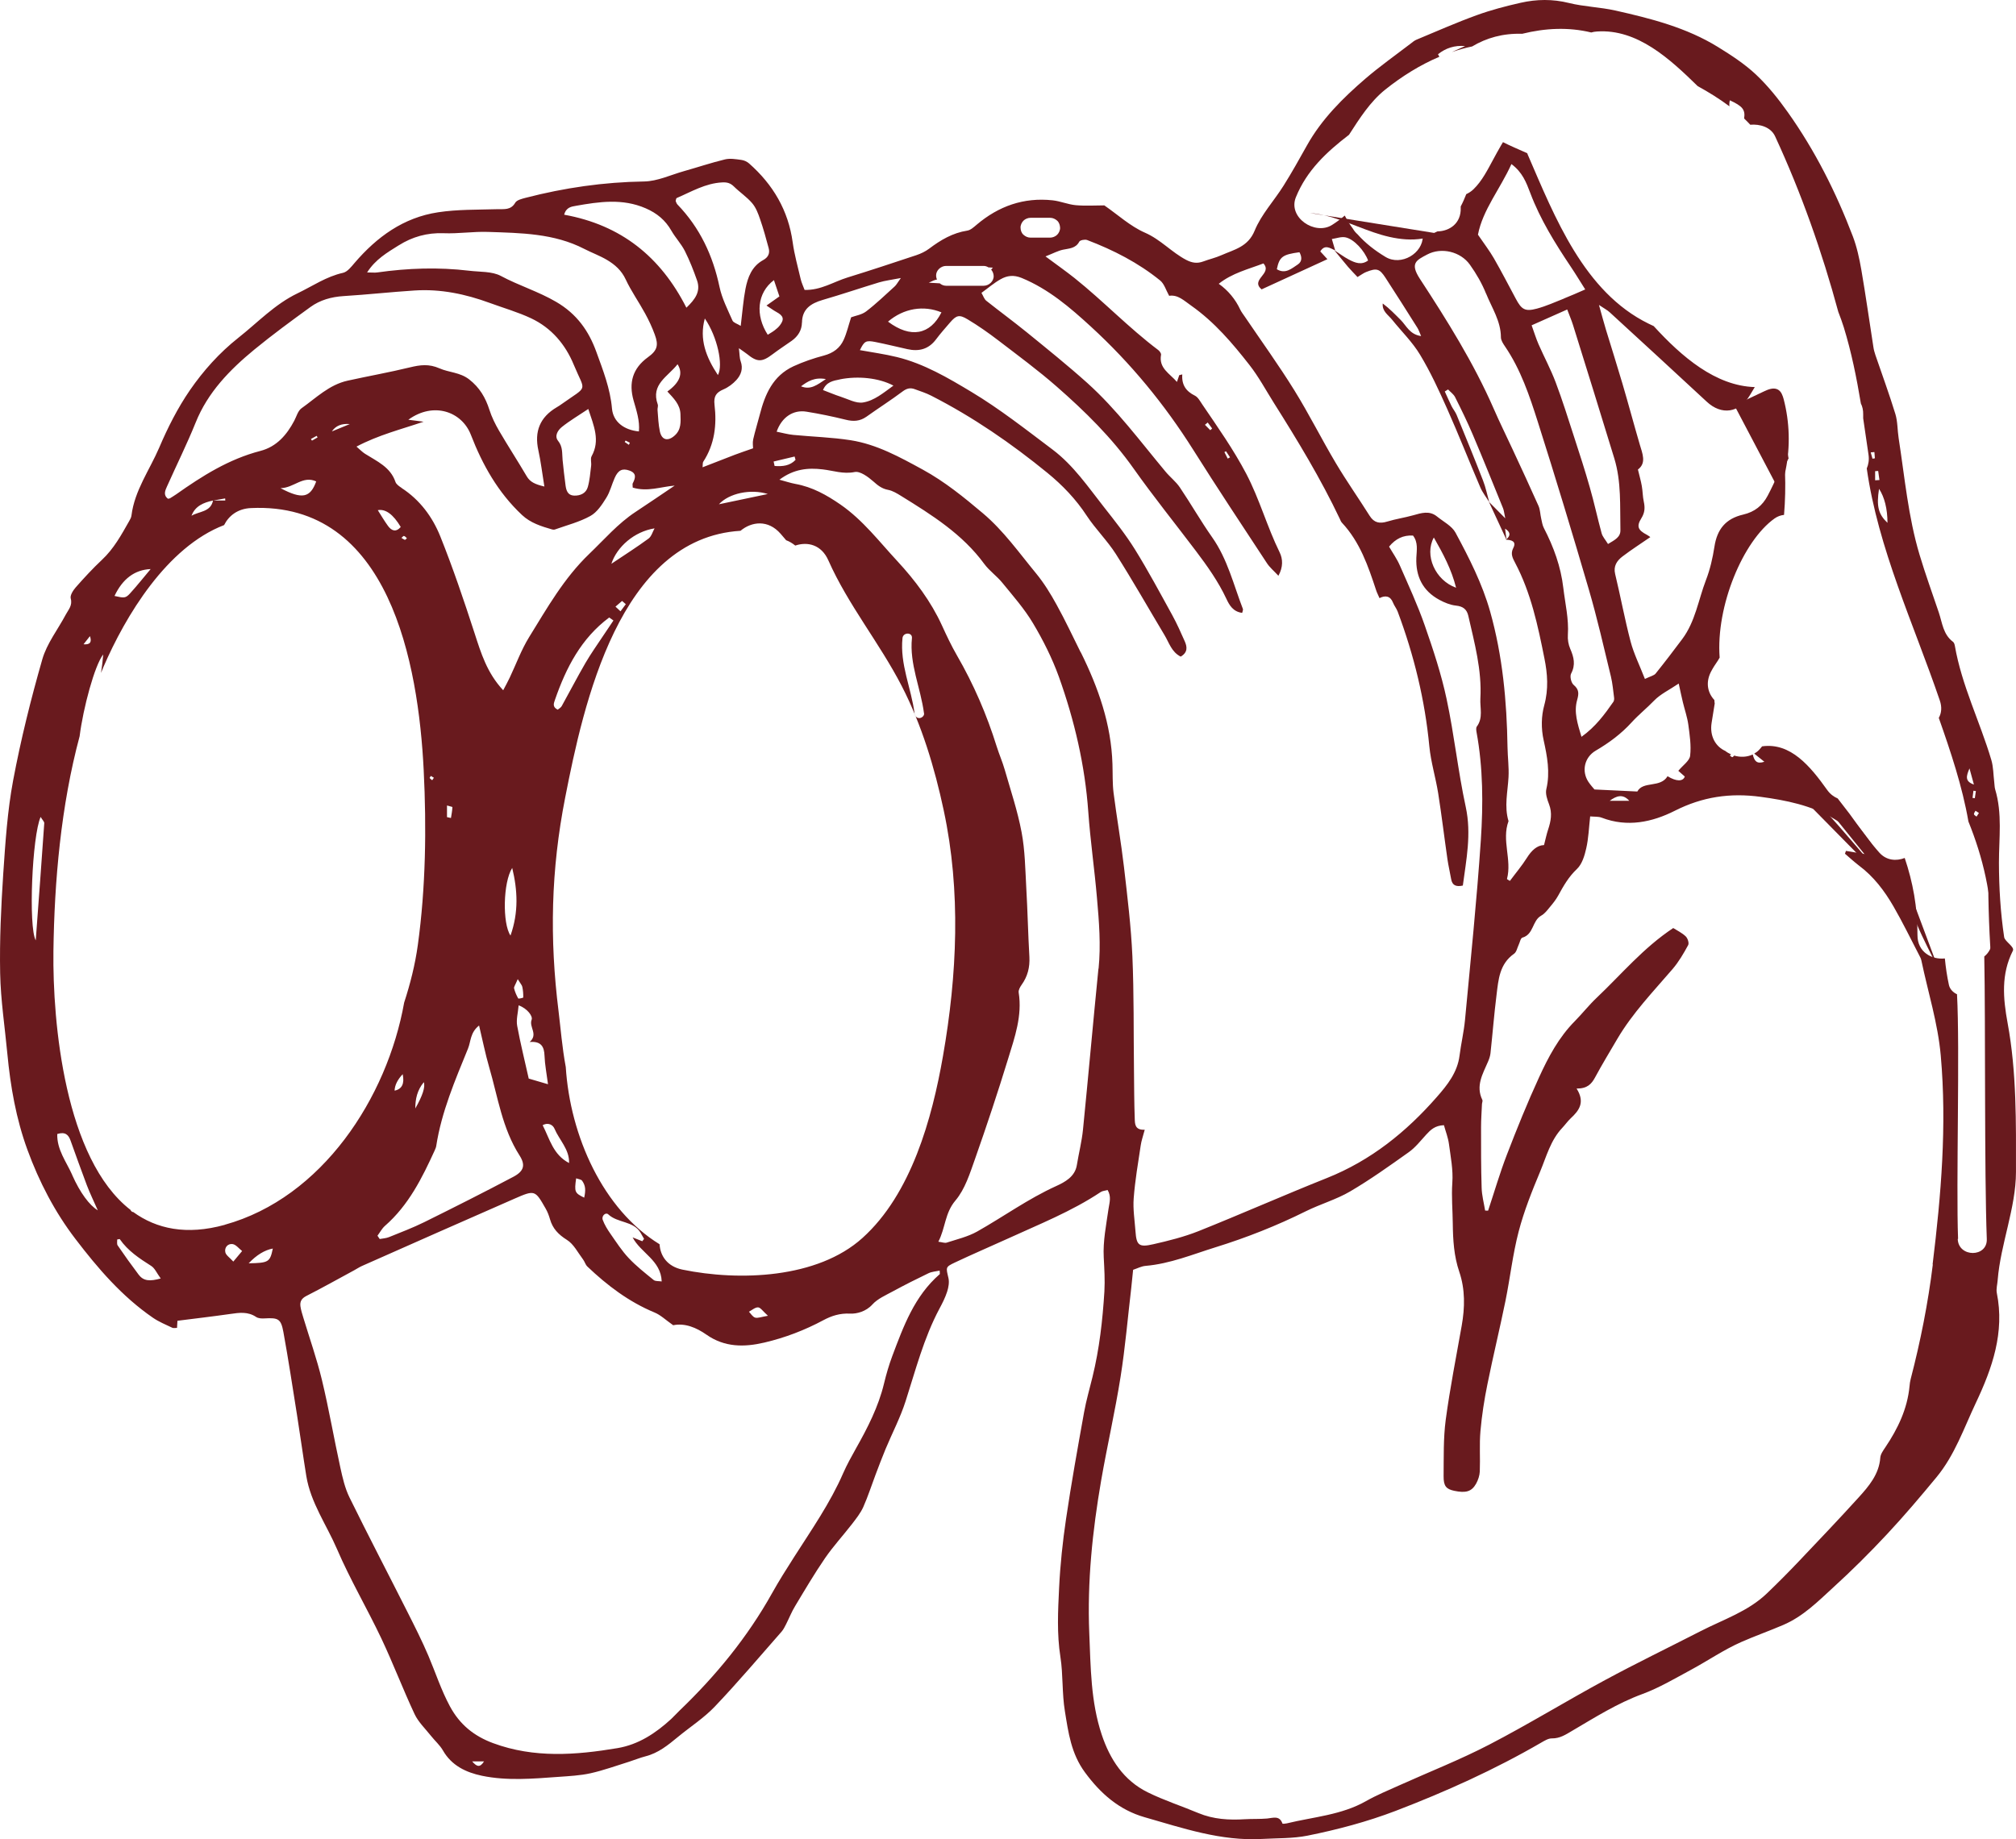 <svg width="80" height="73" viewBox="0 0 80 73" fill="none" xmlns="http://www.w3.org/2000/svg">
<path d="M79.273 50.802C79.388 49.373 79.996 47.947 79.999 46.519C80.001 44.554 80.027 42.554 79.668 40.612C79.485 39.617 79.404 38.668 79.876 37.735C79.954 37.581 79.556 37.37 79.53 37.195C79.383 36.212 79.325 35.23 79.323 34.237C79.323 33.267 79.462 32.287 79.173 31.33C79.147 31.241 79.15 31.142 79.137 31.049C79.1 30.752 79.105 30.441 79.019 30.157C78.568 28.64 77.845 27.204 77.573 25.629C77.562 25.575 77.541 25.504 77.502 25.476C77.106 25.181 77.075 24.72 76.936 24.308C76.679 23.547 76.404 22.791 76.174 22.022C75.72 20.51 75.584 18.941 75.343 17.392C75.293 17.072 75.306 16.736 75.212 16.428C74.971 15.643 74.688 14.874 74.423 14.098C74.387 13.991 74.355 13.879 74.34 13.767C74.18 12.747 74.038 11.728 73.863 10.712C73.784 10.261 73.687 9.807 73.525 9.38C72.862 7.641 72.029 5.981 70.944 4.453C70.567 3.921 70.153 3.403 69.679 2.957C69.231 2.537 68.701 2.191 68.172 1.865C66.928 1.096 65.518 0.736 64.103 0.418C63.495 0.282 62.859 0.267 62.259 0.118C61.609 -0.043 60.975 -0.033 60.344 0.11C59.754 0.243 59.165 0.397 58.599 0.603C57.792 0.895 57.006 1.244 56.215 1.573C56.126 1.609 56.05 1.674 55.974 1.734C55.374 2.193 54.755 2.631 54.184 3.121C53.285 3.895 52.447 4.729 51.865 5.769C51.564 6.306 51.266 6.843 50.938 7.365C50.561 7.967 50.05 8.512 49.788 9.155C49.523 9.802 48.976 9.904 48.467 10.13C48.237 10.232 47.985 10.289 47.747 10.378C47.508 10.467 47.304 10.435 47.076 10.318C46.492 10.013 46.062 9.51 45.436 9.236C44.852 8.981 44.362 8.525 43.822 8.152C43.461 8.152 43.073 8.178 42.688 8.144C42.379 8.115 42.083 7.985 41.773 7.951C40.621 7.826 39.625 8.183 38.758 8.918C38.645 9.012 38.519 9.132 38.386 9.153C37.801 9.244 37.327 9.526 36.871 9.87C36.722 9.982 36.541 10.068 36.363 10.128C35.454 10.43 34.545 10.732 33.631 11.014C33.078 11.184 32.575 11.525 31.928 11.507C31.873 11.358 31.807 11.223 31.773 11.077C31.66 10.592 31.524 10.11 31.456 9.619C31.283 8.355 30.68 7.328 29.722 6.484C29.64 6.411 29.52 6.359 29.41 6.346C29.198 6.317 28.967 6.278 28.768 6.327C28.22 6.46 27.683 6.64 27.138 6.794C26.614 6.942 26.088 7.195 25.558 7.203C23.958 7.227 22.396 7.453 20.856 7.852C20.709 7.891 20.51 7.938 20.447 8.045C20.269 8.35 20.007 8.295 19.732 8.303C18.948 8.327 18.154 8.308 17.384 8.426C16.006 8.634 14.953 9.408 14.073 10.433C13.942 10.586 13.787 10.79 13.611 10.829C12.946 10.977 12.404 11.355 11.812 11.64C10.902 12.075 10.226 12.802 9.456 13.409C8.704 14.004 8.068 14.716 7.536 15.487C7.051 16.193 6.655 16.975 6.32 17.763C5.938 18.654 5.34 19.467 5.217 20.46C5.209 20.534 5.17 20.607 5.131 20.674C4.819 21.224 4.52 21.777 4.043 22.223C3.679 22.564 3.339 22.934 3.008 23.309C2.901 23.432 2.773 23.63 2.807 23.755C2.883 24.029 2.718 24.193 2.613 24.389C2.298 24.983 1.858 25.541 1.678 26.172C1.224 27.754 0.826 29.354 0.522 30.971C0.294 32.188 0.213 33.436 0.129 34.675C0.043 35.991 -0.02 37.312 0.006 38.629C0.027 39.695 0.192 40.761 0.292 41.827C0.415 43.125 0.637 44.4 1.088 45.635C1.552 46.907 2.175 48.106 2.993 49.175C3.878 50.335 4.837 51.456 6.069 52.303C6.304 52.465 6.579 52.577 6.841 52.702C6.886 52.723 6.952 52.705 7.025 52.705C7.033 52.582 7.038 52.475 7.041 52.423C7.756 52.332 8.45 52.251 9.144 52.152C9.498 52.1 9.839 52.053 10.164 52.272C10.25 52.329 10.386 52.337 10.496 52.329C11.041 52.298 11.149 52.342 11.246 52.871C11.445 53.961 11.61 55.058 11.785 56.153C11.914 56.964 12.024 57.777 12.155 58.585C12.328 59.644 12.959 60.522 13.373 61.484C13.892 62.693 14.568 63.84 15.134 65.034C15.6 66.022 15.988 67.044 16.451 68.034C16.601 68.352 16.878 68.615 17.104 68.9C17.258 69.095 17.455 69.265 17.576 69.476C17.919 70.078 18.492 70.349 19.124 70.482C20.127 70.69 21.146 70.599 22.16 70.526C22.587 70.495 23.02 70.474 23.434 70.383C23.947 70.268 24.445 70.086 24.951 69.929C25.173 69.859 25.391 69.768 25.616 69.71C26.127 69.58 26.512 69.262 26.902 68.941C27.392 68.537 27.94 68.185 28.372 67.729C29.287 66.767 30.146 65.751 31.021 64.755C31.094 64.669 31.144 64.562 31.197 64.46C31.317 64.223 31.414 63.973 31.553 63.746C31.938 63.105 32.318 62.459 32.742 61.841C33.067 61.369 33.46 60.942 33.814 60.485C33.976 60.274 34.149 60.055 34.257 59.816C34.443 59.398 34.582 58.961 34.744 58.533C34.872 58.194 35.001 57.853 35.14 57.517C35.404 56.883 35.727 56.268 35.936 55.616C36.334 54.378 36.657 53.114 37.275 51.951C37.393 51.732 37.508 51.506 37.584 51.271C37.639 51.099 37.676 50.896 37.636 50.724C37.539 50.304 37.511 50.291 37.885 50.114C38.574 49.788 39.274 49.488 39.968 49.173C41.226 48.596 42.52 48.086 43.678 47.314C43.752 47.264 43.854 47.262 43.953 47.233C44.108 47.496 44.027 47.728 43.99 47.974C43.898 48.615 43.765 49.264 43.799 49.903C43.822 50.356 43.851 50.804 43.825 51.261C43.754 52.405 43.626 53.539 43.353 54.654C43.241 55.118 43.104 55.58 43.02 56.049C42.766 57.462 42.512 58.872 42.303 60.29C42.169 61.194 42.072 62.109 42.028 63.024C41.983 63.937 41.936 64.852 42.08 65.766C42.19 66.478 42.14 67.21 42.258 67.922C42.394 68.761 42.504 69.603 43.055 70.349C43.675 71.191 44.406 71.835 45.42 72.127C46.943 72.562 48.452 73.081 50.076 72.99C50.681 72.956 51.3 72.976 51.886 72.859C53.076 72.619 54.247 72.309 55.387 71.874C57.38 71.11 59.314 70.237 61.156 69.168C61.287 69.093 61.441 68.996 61.58 68.999C61.903 69.004 62.136 68.845 62.39 68.696C63.294 68.165 64.177 67.604 65.177 67.237C65.848 66.989 66.472 66.616 67.106 66.275C67.774 65.915 68.403 65.48 69.094 65.175C69.639 64.935 70.208 64.734 70.761 64.497C71.562 64.153 72.139 63.564 72.746 63.009C73.485 62.336 74.198 61.627 74.879 60.897C75.563 60.165 76.21 59.401 76.847 58.63C77.57 57.754 77.931 56.688 78.406 55.684C79.061 54.3 79.553 52.885 79.239 51.321C79.207 51.159 79.26 50.979 79.273 50.807V50.802ZM78.529 32.269C78.49 32.328 78.461 32.37 78.434 32.412C78.398 32.381 78.338 32.352 78.332 32.318C78.327 32.274 78.369 32.227 78.393 32.18C78.434 32.206 78.476 32.232 78.529 32.269ZM78.366 31.682C78.335 31.677 78.306 31.674 78.275 31.669C78.288 31.575 78.298 31.481 78.311 31.385C78.343 31.39 78.377 31.393 78.408 31.398C78.395 31.492 78.379 31.586 78.366 31.68V31.682ZM78.154 30.499C78.228 30.767 78.28 30.952 78.33 31.14C77.96 31.01 78.026 30.804 78.154 30.499ZM74.41 18.701L74.531 18.693C74.546 18.813 74.565 18.933 74.581 19.053C74.523 19.055 74.468 19.058 74.41 19.063V18.701ZM74.9 20.752C74.536 20.408 74.457 20.093 74.565 19.402C74.782 19.728 74.9 20.205 74.9 20.752ZM74.381 17.942C74.387 18.026 74.392 18.107 74.4 18.19L74.305 18.206C74.282 18.122 74.258 18.039 74.235 17.956L74.381 17.942ZM51.564 10.008C51.661 10.185 51.685 10.375 51.499 10.498C51.255 10.657 51.006 10.892 50.668 10.686C50.77 10.193 50.891 10.102 51.567 10.011L51.564 10.008ZM50.139 10.459C50.503 10.868 49.599 11.092 50.063 11.486C50.912 11.097 51.766 10.704 52.675 10.287C52.562 10.164 52.484 10.081 52.392 9.979C52.57 9.687 52.78 9.849 52.984 9.94C52.94 9.789 52.895 9.638 52.851 9.487C53.034 9.46 53.225 9.385 53.395 9.421C53.728 9.489 54.148 9.953 54.289 10.339C54.027 10.534 53.77 10.43 53.532 10.305C53.327 10.198 53.141 10.055 52.947 9.93C53.131 10.151 53.309 10.375 53.495 10.594C53.616 10.735 53.747 10.865 53.87 10.996C54.014 10.91 54.105 10.839 54.208 10.798C54.627 10.631 54.742 10.659 54.981 11.027C55.41 11.687 55.83 12.351 56.249 13.016C56.298 13.094 56.325 13.183 56.393 13.339C55.937 13.274 55.809 12.927 55.586 12.703C55.358 12.476 55.138 12.244 54.871 12.046C54.839 12.356 55.091 12.5 55.245 12.693C55.617 13.157 56.052 13.579 56.353 14.082C56.767 14.768 57.103 15.5 57.43 16.233C57.889 17.265 58.3 18.313 58.745 19.35C58.835 19.556 58.979 19.736 59.097 19.929C59.091 19.924 59.086 19.918 59.081 19.913C59.311 20.411 59.542 20.909 59.773 21.407C59.767 21.412 59.762 21.417 59.757 21.422C59.765 21.422 59.773 21.422 59.78 21.422C59.78 21.422 59.78 21.427 59.783 21.43C59.783 21.43 59.783 21.425 59.783 21.422C59.993 21.435 60.184 21.493 60.05 21.753C59.93 21.985 60.027 22.152 60.126 22.343C60.755 23.536 61.028 24.837 61.287 26.135C61.41 26.745 61.455 27.352 61.279 27.996C61.164 28.416 61.148 28.901 61.258 29.391C61.394 30.009 61.52 30.66 61.363 31.317C61.318 31.502 61.397 31.732 61.47 31.922C61.604 32.269 61.544 32.592 61.434 32.923C61.373 33.105 61.334 33.296 61.271 33.541C60.988 33.551 60.773 33.76 60.593 34.046C60.391 34.367 60.142 34.659 59.917 34.964C59.856 34.925 59.799 34.899 59.801 34.886C60.003 34.124 59.581 33.35 59.862 32.592C59.686 32.008 59.83 31.429 59.862 30.845C59.883 30.449 59.828 30.05 59.822 29.651C59.794 27.835 59.628 26.034 59.133 24.274C58.822 23.171 58.3 22.147 57.758 21.141C57.614 20.875 57.278 20.706 57.024 20.5C56.723 20.255 56.403 20.361 56.076 20.453C55.738 20.547 55.387 20.599 55.054 20.7C54.747 20.794 54.527 20.752 54.352 20.474C53.912 19.775 53.435 19.097 53.013 18.388C52.444 17.432 51.947 16.433 51.36 15.487C50.744 14.494 50.058 13.543 49.4 12.573C49.335 12.476 49.261 12.385 49.212 12.281C49.031 11.89 48.737 11.525 48.363 11.264C48.894 10.839 49.534 10.686 50.136 10.456L50.139 10.459ZM62.068 11.848C61.711 11.989 61.358 12.15 60.986 12.25C60.519 12.375 60.378 12.286 60.152 11.859C59.864 11.322 59.584 10.779 59.28 10.25C59.11 9.956 58.9 9.682 58.649 9.315C58.835 8.334 59.534 7.495 59.977 6.512C60.414 6.836 60.566 7.24 60.729 7.67C61.122 8.71 61.711 9.659 62.332 10.586C62.534 10.886 62.72 11.199 62.906 11.488C62.605 11.619 62.337 11.739 62.068 11.845V11.848ZM64.061 18.198C64.344 19.128 64.281 20.09 64.302 21.042C64.308 21.318 64.09 21.425 63.81 21.592C63.702 21.417 63.592 21.3 63.556 21.164C63.391 20.562 63.262 19.95 63.089 19.35C62.898 18.675 62.681 18.008 62.463 17.338C62.227 16.613 62.002 15.886 61.732 15.172C61.538 14.658 61.276 14.171 61.054 13.665C60.957 13.443 60.886 13.211 60.779 12.912C61.258 12.698 61.693 12.505 62.191 12.284C62.277 12.515 62.358 12.7 62.419 12.893C62.969 14.661 63.522 16.428 64.061 18.198ZM58.973 11.655C59.199 12.218 59.558 12.745 59.56 13.386C59.56 13.509 59.649 13.642 59.723 13.751C60.349 14.671 60.695 15.711 61.025 16.746C61.727 18.956 62.4 21.175 63.05 23.401C63.383 24.54 63.645 25.697 63.925 26.852C63.991 27.126 64.014 27.41 64.051 27.689C64.059 27.743 64.051 27.811 64.025 27.853C63.676 28.353 63.317 28.846 62.757 29.245C62.599 28.721 62.45 28.262 62.584 27.788C62.654 27.538 62.67 27.371 62.445 27.183C62.348 27.102 62.288 26.847 62.345 26.737C62.531 26.385 62.455 26.083 62.311 25.752C62.238 25.585 62.204 25.382 62.217 25.199C62.259 24.566 62.109 23.953 62.036 23.333C61.937 22.486 61.654 21.712 61.266 20.961C61.206 20.846 61.187 20.708 61.158 20.58C61.119 20.414 61.119 20.231 61.051 20.077C60.718 19.327 60.37 18.581 60.024 17.836C59.775 17.296 59.508 16.762 59.272 16.217C58.478 14.403 57.428 12.724 56.346 11.069C55.942 10.448 56.199 10.331 56.634 10.102C57.197 9.802 57.959 9.984 58.331 10.508C58.586 10.865 58.811 11.256 58.973 11.661V11.655ZM66.857 30.822C66.789 31.02 66.527 31.028 66.173 30.809C65.888 31.286 65.204 30.986 64.973 31.416C64.412 31.39 63.87 31.364 63.273 31.335C63.223 31.275 63.118 31.161 63.034 31.036C62.751 30.611 62.872 30.061 63.317 29.797C63.849 29.485 64.331 29.13 64.75 28.669C65.025 28.366 65.356 28.103 65.644 27.803C65.89 27.55 66.233 27.389 66.616 27.131C66.684 27.441 66.728 27.657 66.781 27.874C66.852 28.168 66.954 28.46 66.996 28.757C67.051 29.169 67.116 29.591 67.069 29.996C67.046 30.199 66.781 30.373 66.6 30.595C66.676 30.663 66.768 30.744 66.857 30.822ZM64.653 31.784H63.878C64.14 31.588 64.399 31.497 64.653 31.784ZM59.78 21.401C59.762 21.261 59.744 21.123 59.725 20.982C59.969 21.138 59.927 21.276 59.78 21.401ZM59.097 19.931C59.015 19.642 58.958 19.345 58.848 19.066C58.51 18.195 58.156 17.33 57.802 16.467C57.752 16.347 57.663 16.24 57.603 16.123C57.509 15.93 57.422 15.732 57.333 15.539C57.375 15.513 57.42 15.487 57.462 15.458C57.556 15.557 57.679 15.643 57.739 15.758C57.988 16.253 58.232 16.751 58.447 17.259C58.858 18.224 59.248 19.199 59.644 20.171C59.683 20.265 59.689 20.375 59.733 20.573C59.471 20.309 59.283 20.119 59.097 19.931ZM57.781 23.328C56.953 23.033 56.513 22.038 56.898 21.334C57.265 21.978 57.598 22.595 57.781 23.328ZM40.613 8.759C40.684 8.689 40.791 8.645 40.893 8.645H41.671C41.779 8.645 41.873 8.689 41.952 8.759C42.03 8.83 42.062 8.937 42.067 9.038C42.072 9.137 42.02 9.249 41.952 9.317C41.881 9.387 41.773 9.432 41.671 9.432H40.893C40.786 9.432 40.691 9.387 40.613 9.317C40.534 9.247 40.5 9.14 40.498 9.038C40.492 8.939 40.545 8.827 40.613 8.759ZM37.181 11.097C37.162 11.05 37.149 11.001 37.147 10.949C37.136 10.735 37.335 10.555 37.542 10.555H39.035C39.106 10.555 39.169 10.579 39.224 10.613C39.282 10.615 39.342 10.62 39.4 10.623C39.376 10.652 39.355 10.678 39.332 10.701C39.389 10.769 39.426 10.855 39.431 10.949C39.442 11.163 39.242 11.342 39.035 11.342H37.542C37.445 11.342 37.361 11.303 37.293 11.246C37.157 11.238 37.029 11.23 36.856 11.22C37.01 11.147 37.099 11.105 37.178 11.097H37.181ZM37.359 12.398C36.911 13.292 36.133 13.438 35.239 12.766C35.858 12.236 36.654 12.106 37.359 12.398ZM31.825 12.805C31.831 12.268 32.171 12.044 32.645 11.905C33.397 11.687 34.139 11.434 34.888 11.207C35.127 11.136 35.378 11.108 35.748 11.035C35.617 11.215 35.572 11.309 35.501 11.371C35.129 11.707 34.768 12.057 34.369 12.362C34.194 12.495 33.942 12.531 33.775 12.594C33.667 12.925 33.602 13.217 33.479 13.488C33.332 13.814 33.067 14.012 32.698 14.111C32.284 14.22 31.873 14.361 31.487 14.538C30.667 14.919 30.356 15.654 30.151 16.454C30.067 16.782 29.963 17.108 29.889 17.437C29.858 17.572 29.884 17.721 29.884 17.794C29.604 17.893 29.381 17.966 29.163 18.049C28.75 18.206 28.338 18.37 27.88 18.547C27.893 18.427 27.88 18.367 27.906 18.328C28.362 17.63 28.448 16.855 28.354 16.066C28.315 15.727 28.419 15.578 28.713 15.453C28.901 15.372 29.08 15.237 29.219 15.086C29.407 14.88 29.496 14.632 29.392 14.34C29.344 14.21 29.352 14.064 29.321 13.821C29.491 13.944 29.57 13.991 29.64 14.048C30.049 14.382 30.238 14.379 30.66 14.059C30.906 13.873 31.165 13.704 31.417 13.527C31.668 13.347 31.818 13.107 31.823 12.802L31.825 12.805ZM33.329 15.057C34.05 14.914 34.872 14.997 35.454 15.305C35.058 15.591 34.694 15.904 34.246 15.975C33.968 16.019 33.651 15.839 33.358 15.745C33.138 15.675 32.923 15.581 32.659 15.482C32.79 15.156 33.065 15.112 33.332 15.059L33.329 15.057ZM31.786 15.333C32.051 15.138 32.315 14.963 32.774 15.046C32.417 15.284 32.163 15.487 31.786 15.333ZM36.67 28.314C36.683 28.413 36.573 28.502 36.481 28.502C36.371 28.502 36.306 28.416 36.292 28.314C36.159 27.305 35.706 26.367 35.813 25.327C35.837 25.09 36.211 25.087 36.188 25.327C36.083 26.357 36.536 27.308 36.667 28.314H36.67ZM37.45 32.169C38.137 35.373 37.982 38.707 37.419 41.921C36.987 44.392 36.164 47.39 34.225 49.136C32.436 50.75 29.329 50.856 27.078 50.392C26.478 50.267 26.2 49.845 26.174 49.386C23.926 48.007 22.624 45.088 22.451 42.351C22.305 41.569 22.244 40.774 22.166 40.146C21.804 37.247 21.862 34.534 22.428 31.656C23.151 27.965 24.576 21.362 29.384 21.068C29.829 20.698 30.479 20.617 30.974 21.183C31.05 21.268 31.121 21.357 31.197 21.443C31.322 21.488 31.443 21.561 31.558 21.654C32.048 21.49 32.596 21.618 32.871 22.241C33.659 24.016 34.896 25.509 35.782 27.227C36.578 28.773 37.089 30.475 37.45 32.167V32.169ZM30.471 52.225C30.209 52.269 30.075 52.327 29.968 52.298C29.868 52.269 29.8 52.147 29.719 52.063C29.84 52.001 29.965 51.886 30.083 51.891C30.18 51.897 30.272 52.042 30.474 52.225H30.471ZM26.258 50.862C26.143 50.843 26.009 50.862 25.938 50.804C25.598 50.528 25.247 50.252 24.948 49.934C24.673 49.642 24.453 49.298 24.222 48.967C24.102 48.795 23.989 48.612 23.918 48.417C23.861 48.255 24.039 48.106 24.136 48.198C24.508 48.55 25.137 48.453 25.42 48.93C25.467 49.011 25.511 49.092 25.558 49.173C25.535 49.204 25.511 49.235 25.488 49.266C25.359 49.214 25.231 49.162 25.103 49.113C25.43 49.736 26.227 50.02 26.258 50.862ZM23.182 47.536C22.805 47.353 22.787 47.309 22.863 46.769C22.949 46.803 23.062 46.808 23.101 46.866C23.237 47.059 23.248 47.236 23.182 47.538V47.536ZM17.256 45.646C17.279 45.594 17.303 45.539 17.311 45.484C17.52 44.131 18.058 42.88 18.571 41.621C18.689 41.332 18.655 40.983 19.011 40.704C19.153 41.293 19.258 41.832 19.412 42.359C19.758 43.545 19.928 44.786 20.617 45.862C20.858 46.24 20.795 46.483 20.374 46.707C19.205 47.325 18.023 47.921 16.837 48.508C16.383 48.732 15.906 48.912 15.438 49.102C15.322 49.149 15.191 49.154 15.068 49.178C15.039 49.133 15.008 49.089 14.979 49.047C15.076 48.917 15.155 48.763 15.275 48.657C16.221 47.83 16.753 46.748 17.256 45.648V45.646ZM15.658 43.289C15.666 43.072 15.774 42.854 15.98 42.635C16.058 43.011 15.951 43.229 15.658 43.289ZM15.938 19.366C15.841 19.303 15.723 19.222 15.692 19.126C15.493 18.537 14.958 18.31 14.484 18.01C14.377 17.942 14.29 17.849 14.146 17.726C15.024 17.262 15.92 17.041 16.81 16.738C16.622 16.715 16.433 16.689 16.203 16.66C17.211 15.928 18.333 16.342 18.686 17.259C19.145 18.446 19.761 19.546 20.714 20.44C21.055 20.76 21.482 20.891 21.914 21.016C21.951 21.026 21.995 21.026 22.029 21.013C22.501 20.844 22.999 20.718 23.428 20.479C23.693 20.333 23.89 20.03 24.057 19.762C24.209 19.522 24.275 19.23 24.393 18.967C24.531 18.657 24.697 18.578 24.977 18.677C25.276 18.784 25.215 18.977 25.108 19.186C25.092 19.215 25.108 19.259 25.108 19.353C25.692 19.53 26.213 19.321 26.774 19.274C26.255 19.624 25.739 19.976 25.218 20.32C24.518 20.781 23.984 21.409 23.387 21.98C22.375 22.95 21.71 24.136 20.994 25.293C20.685 25.796 20.481 26.359 20.227 26.896C20.151 27.058 20.062 27.217 19.968 27.397C19.323 26.706 19.087 25.919 18.83 25.126C18.411 23.836 17.976 22.546 17.471 21.287C17.162 20.52 16.666 19.843 15.935 19.368L15.938 19.366ZM16.148 21.365C16.111 21.394 16.077 21.433 16.064 21.427C16.017 21.409 15.975 21.375 15.93 21.349C15.964 21.321 16.006 21.266 16.032 21.274C16.077 21.284 16.111 21.331 16.15 21.368L16.148 21.365ZM15.901 20.919C15.707 21.138 15.534 21.065 15.393 20.87C15.249 20.672 15.126 20.46 14.992 20.249C15.3 20.192 15.604 20.415 15.904 20.919H15.901ZM23.457 18.495C23.423 18.774 23.402 19.061 23.326 19.329C23.258 19.574 23.035 19.681 22.779 19.671C22.527 19.66 22.47 19.465 22.443 19.272C22.396 18.933 22.36 18.594 22.325 18.255C22.299 17.997 22.341 17.739 22.147 17.499C21.99 17.306 22.137 17.075 22.297 16.947C22.606 16.699 22.952 16.496 23.345 16.233C23.567 16.91 23.824 17.479 23.476 18.109C23.421 18.211 23.476 18.367 23.457 18.495ZM24.791 17.544C24.801 17.525 24.812 17.505 24.825 17.486C24.88 17.515 24.938 17.544 24.993 17.572C24.98 17.601 24.969 17.627 24.956 17.656L24.791 17.544ZM27.002 16.436C27.012 16.741 27.039 17.046 26.777 17.283C26.507 17.528 26.261 17.473 26.185 17.124C26.127 16.848 26.116 16.561 26.093 16.279C26.085 16.204 26.124 16.12 26.101 16.053C25.815 15.252 26.502 14.953 26.887 14.457C27.117 14.819 26.983 15.179 26.483 15.539C26.724 15.8 26.989 16.053 27.002 16.433V16.436ZM24.259 22.382C24.482 21.699 25.171 21.099 25.975 20.971C25.896 21.11 25.852 21.292 25.734 21.378C25.283 21.709 24.812 22.009 24.259 22.379V22.382ZM24.835 23.979C24.765 24.073 24.694 24.17 24.623 24.264C24.558 24.201 24.492 24.141 24.424 24.078C24.511 24.003 24.6 23.927 24.686 23.852C24.736 23.896 24.786 23.938 24.835 23.982V23.979ZM24.343 24.628C24.209 24.827 24.076 25.022 23.945 25.22C23.703 25.585 23.449 25.942 23.229 26.32C22.902 26.883 22.606 27.459 22.289 28.028C22.257 28.085 22.184 28.124 22.131 28.168C21.914 28.059 21.972 27.921 22.024 27.772C22.464 26.503 23.062 25.337 24.175 24.509L24.343 24.628ZM20.547 38.866C20.654 39.041 20.714 39.103 20.727 39.171C20.756 39.309 20.767 39.45 20.764 39.591C20.764 39.606 20.575 39.648 20.565 39.63C20.494 39.505 20.434 39.369 20.4 39.228C20.387 39.168 20.45 39.093 20.544 38.866H20.547ZM20.258 37.133C19.933 36.656 19.962 35.016 20.326 34.45C20.539 35.331 20.586 36.205 20.258 37.133ZM17.953 32.037C17.945 32.18 17.919 32.323 17.895 32.467L17.738 32.433V31.971C17.84 32.003 17.953 32.021 17.953 32.037ZM17.219 30.869C17.19 30.913 17.169 30.939 17.151 30.968C17.117 30.939 17.075 30.916 17.052 30.879C17.044 30.866 17.083 30.825 17.099 30.798C17.138 30.822 17.177 30.845 17.219 30.871V30.869ZM16.48 43.996C16.48 43.623 16.554 43.271 16.818 42.953C16.883 43.141 16.77 43.488 16.48 43.996ZM20.523 40.717C20.478 40.472 20.554 40.208 20.581 39.903C20.934 40.031 21.149 40.339 21.097 40.472C20.981 40.769 21.372 41.048 21.018 41.358C21.479 41.319 21.595 41.548 21.608 41.905C21.621 42.257 21.691 42.606 21.746 43.034C21.408 42.935 21.196 42.872 20.981 42.81C20.827 42.111 20.651 41.418 20.523 40.717ZM22.001 44.794C22.194 45.25 22.601 45.62 22.582 46.162C21.948 45.831 21.817 45.213 21.534 44.66C21.78 44.528 21.951 44.673 22.001 44.794ZM28.529 20.015C28.928 19.579 29.785 19.394 30.468 19.608C29.777 19.754 29.19 19.877 28.529 20.015ZM30.701 18.318L31.532 18.12C31.545 18.164 31.555 18.208 31.569 18.253C31.343 18.492 31.05 18.518 30.738 18.495C30.725 18.435 30.712 18.378 30.699 18.318H30.701ZM27.969 12.641C28.464 13.363 28.71 14.489 28.488 14.887C28.019 14.178 27.741 13.467 27.969 12.641ZM30.929 11.765C30.764 11.882 30.628 11.976 30.416 12.127C30.578 12.231 30.686 12.315 30.806 12.38C31.089 12.531 31.134 12.667 30.95 12.909C30.893 12.985 30.819 13.05 30.743 13.107C30.657 13.175 30.557 13.227 30.466 13.287C29.965 12.51 30.041 11.624 30.712 11.118C30.798 11.374 30.861 11.561 30.929 11.765ZM26.853 7.86C27.437 7.61 27.99 7.274 28.658 7.24C28.857 7.229 28.985 7.268 29.122 7.401C29.355 7.631 29.635 7.816 29.845 8.061C29.997 8.238 30.086 8.475 30.162 8.699C30.293 9.075 30.398 9.46 30.502 9.846C30.557 10.052 30.489 10.211 30.285 10.323C29.832 10.571 29.672 11.009 29.583 11.462C29.496 11.905 29.465 12.362 29.394 12.935C29.258 12.849 29.106 12.81 29.067 12.724C28.875 12.286 28.65 11.851 28.553 11.392C28.291 10.149 27.778 9.043 26.881 8.115C26.845 8.076 26.829 8.016 26.811 7.975C26.826 7.928 26.829 7.87 26.853 7.86ZM22.849 8.17C23.777 8.006 24.702 7.868 25.621 8.267C26.072 8.462 26.405 8.741 26.643 9.158C26.803 9.437 27.034 9.679 27.178 9.964C27.366 10.339 27.521 10.732 27.66 11.129C27.814 11.572 27.584 11.882 27.238 12.213C26.213 10.19 24.644 8.929 22.388 8.522C22.464 8.225 22.682 8.199 22.852 8.17H22.849ZM15.825 9.737C16.357 9.401 16.949 9.231 17.607 9.257C18.191 9.281 18.781 9.184 19.367 9.205C20.672 9.249 21.988 9.26 23.187 9.88C23.481 10.031 23.798 10.146 24.081 10.313C24.4 10.501 24.665 10.735 24.83 11.092C25.048 11.559 25.352 11.986 25.6 12.443C25.747 12.711 25.878 12.992 25.983 13.279C26.14 13.704 26.085 13.91 25.713 14.178C25.097 14.624 24.945 15.2 25.142 15.896C25.255 16.295 25.393 16.694 25.354 17.124C24.757 17.067 24.332 16.738 24.285 16.217C24.217 15.425 23.929 14.695 23.664 13.965C23.366 13.141 22.894 12.463 22.074 11.984C21.366 11.569 20.588 11.335 19.873 10.951C19.52 10.764 19.04 10.798 18.613 10.745C17.397 10.6 16.187 10.641 14.976 10.813C14.869 10.829 14.756 10.813 14.568 10.813C14.903 10.287 15.377 10.018 15.823 9.737H15.825ZM6.635 19.29C7.009 18.451 7.42 17.625 7.764 16.772C8.246 15.57 9.116 14.679 10.095 13.873C10.813 13.284 11.565 12.732 12.317 12.187C12.7 11.908 13.148 11.783 13.635 11.752C14.573 11.694 15.511 11.59 16.449 11.53C17.484 11.462 18.474 11.671 19.438 12.025C19.986 12.226 20.554 12.388 21.078 12.635C21.888 13.018 22.436 13.673 22.768 14.476C23.229 15.589 23.36 15.276 22.294 16.034C22.231 16.079 22.166 16.123 22.098 16.162C21.422 16.558 21.199 17.129 21.364 17.875C21.461 18.315 21.513 18.766 21.602 19.311C21.222 19.22 21.036 19.128 20.905 18.91C20.547 18.3 20.159 17.705 19.802 17.093C19.651 16.832 19.514 16.556 19.422 16.269C19.268 15.787 19.037 15.385 18.616 15.057C18.251 14.775 17.817 14.786 17.445 14.622C17.017 14.434 16.672 14.483 16.263 14.582C15.445 14.781 14.617 14.927 13.795 15.109C13.061 15.271 12.543 15.795 11.963 16.206C11.822 16.308 11.767 16.527 11.678 16.697C11.382 17.259 10.978 17.731 10.331 17.898C9.076 18.224 8.02 18.894 6.991 19.621C6.912 19.676 6.828 19.725 6.747 19.777C6.731 19.788 6.71 19.785 6.666 19.796C6.467 19.647 6.556 19.467 6.632 19.295L6.635 19.29ZM13.881 16.832C13.656 16.923 13.433 17.015 13.169 17.124C13.319 16.9 13.556 16.802 13.881 16.832ZM12.38 17.489C12.367 17.468 12.354 17.445 12.338 17.424L12.566 17.299C12.579 17.32 12.59 17.34 12.603 17.361C12.529 17.403 12.453 17.447 12.38 17.489ZM12.548 19.108C12.312 19.759 11.99 19.83 11.133 19.376C11.67 19.366 12.013 18.863 12.548 19.108ZM8.937 19.866H8.461L8.935 19.783C8.935 19.811 8.937 19.837 8.94 19.866H8.937ZM8.453 19.866C8.361 20.328 7.9 20.291 7.599 20.471C7.745 20.082 8.078 19.947 8.453 19.866ZM5.98 22.585C5.694 22.924 5.437 23.25 5.157 23.557C4.981 23.747 4.926 23.74 4.544 23.654C4.863 22.979 5.34 22.614 5.98 22.587V22.585ZM3.569 25.249C3.656 25.494 3.564 25.596 3.315 25.572C3.399 25.465 3.483 25.358 3.569 25.249ZM1.418 37.325C1.122 36.786 1.274 33.186 1.612 32.425C1.685 32.547 1.761 32.615 1.756 32.675C1.651 34.203 1.536 35.73 1.418 37.325ZM2.867 46.636C2.634 46.112 2.254 45.633 2.272 45.01C2.589 44.911 2.718 45.041 2.799 45.268C3.011 45.857 3.221 46.449 3.443 47.035C3.569 47.366 3.726 47.687 3.881 48.039C3.551 47.841 3.179 47.345 2.864 46.636H2.867ZM5.508 50.601C5.22 50.218 4.939 49.827 4.67 49.433C4.63 49.376 4.654 49.274 4.651 49.196C4.717 49.186 4.748 49.175 4.753 49.183C5.073 49.647 5.532 49.949 6 50.246C6.145 50.338 6.221 50.531 6.378 50.744C5.961 50.859 5.699 50.854 5.508 50.598V50.601ZM9.26 50.075C9.113 49.913 8.972 49.824 8.943 49.71C8.896 49.517 9.04 49.352 9.228 49.379C9.364 49.397 9.482 49.558 9.608 49.655C9.511 49.772 9.414 49.887 9.257 50.075H9.26ZM9.868 50.142C10.18 49.812 10.5 49.617 10.826 49.556C10.714 50.095 10.661 50.127 9.868 50.142ZM8.919 48.615C7.4 49.035 6.213 48.779 5.283 48.104C5.28 48.104 5.277 48.106 5.272 48.106C5.241 48.106 5.191 48.06 5.18 48.023C2.571 46 2.084 40.594 2.12 37.748C2.157 34.98 2.416 31.99 3.16 29.221C3.299 28.108 3.755 26.406 4.096 25.976C4.077 26.221 4.046 26.466 4.009 26.709C4.041 26.633 4.07 26.557 4.101 26.482C4.979 24.446 6.619 21.714 8.893 20.841C9.076 20.474 9.43 20.189 9.957 20.166C15.466 19.905 16.603 26.37 16.813 30.564C16.928 32.858 16.894 35.232 16.58 37.511C16.472 38.295 16.279 39.051 16.038 39.794C15.364 43.574 12.784 47.541 8.919 48.612V48.615ZM18.736 69.911H19.208C19.043 70.177 18.914 70.117 18.736 69.911ZM37.291 50.572C36.285 51.446 35.855 52.637 35.41 53.818C35.276 54.175 35.169 54.545 35.079 54.918C34.857 55.84 34.427 56.675 33.963 57.498C33.785 57.816 33.607 58.137 33.46 58.471C32.944 59.657 32.205 60.715 31.511 61.802C31.21 62.274 30.911 62.745 30.639 63.233C29.664 64.979 28.409 66.512 26.96 67.901C26.848 68.008 26.745 68.126 26.633 68.23C26.022 68.79 25.341 69.244 24.503 69.385C22.849 69.663 21.194 69.788 19.572 69.189C18.809 68.907 18.244 68.451 17.853 67.724C17.505 67.078 17.285 66.392 17.002 65.725C16.747 65.125 16.451 64.541 16.158 63.96C15.398 62.453 14.615 60.955 13.871 59.44C13.687 59.067 13.593 58.648 13.504 58.241C13.25 57.084 13.051 55.916 12.773 54.764C12.571 53.93 12.283 53.114 12.034 52.29C11.99 52.144 11.943 51.998 11.922 51.847C11.898 51.662 11.963 51.537 12.157 51.438C12.797 51.112 13.423 50.76 14.054 50.419C14.156 50.364 14.256 50.296 14.361 50.249C16.378 49.355 18.393 48.461 20.416 47.577C21.225 47.223 21.233 47.233 21.652 47.968C21.728 48.099 21.783 48.245 21.825 48.391C21.93 48.761 22.155 48.998 22.496 49.212C22.768 49.381 22.931 49.717 23.135 49.986C23.203 50.075 23.229 50.194 23.308 50.27C24.094 51.018 24.951 51.67 25.975 52.095C26.216 52.194 26.413 52.389 26.714 52.6C27.175 52.504 27.631 52.692 28.032 52.973C28.752 53.479 29.53 53.476 30.332 53.288C31.152 53.096 31.935 52.796 32.679 52.397C32.996 52.228 33.327 52.118 33.735 52.139C33.995 52.152 34.364 52.058 34.616 51.779C34.825 51.547 35.153 51.407 35.441 51.25C35.902 51 36.371 50.763 36.845 50.536C36.976 50.473 37.133 50.465 37.288 50.432C37.288 50.515 37.304 50.567 37.288 50.583L37.291 50.572ZM43.589 38.444C43.377 40.573 43.188 42.706 42.976 44.833C42.929 45.307 42.808 45.774 42.732 46.245C42.656 46.709 42.253 46.92 41.91 47.077C40.801 47.58 39.824 48.289 38.776 48.881C38.409 49.087 37.977 49.188 37.568 49.321C37.49 49.347 37.385 49.303 37.236 49.285C37.521 48.735 37.49 48.151 37.914 47.65C38.297 47.197 38.488 46.571 38.692 45.998C39.156 44.681 39.596 43.355 40.005 42.023C40.267 41.17 40.571 40.315 40.424 39.395C40.408 39.301 40.477 39.176 40.539 39.09C40.78 38.754 40.87 38.392 40.849 37.982C40.796 37.067 40.778 36.15 40.725 35.235C40.684 34.497 40.676 33.752 40.539 33.03C40.382 32.193 40.107 31.375 39.871 30.553C39.782 30.241 39.649 29.941 39.552 29.631C39.159 28.369 38.637 27.16 37.972 26.01C37.752 25.629 37.563 25.228 37.38 24.827C36.945 23.873 36.311 23.031 35.609 22.272C34.891 21.5 34.249 20.648 33.355 20.028C32.8 19.645 32.237 19.329 31.563 19.207C31.38 19.173 31.199 19.113 30.929 19.04C31.5 18.612 32.064 18.56 32.651 18.631C33.07 18.68 33.463 18.826 33.916 18.735C34.131 18.691 34.451 18.928 34.658 19.11C34.838 19.272 34.998 19.397 35.245 19.444C35.425 19.478 35.601 19.587 35.761 19.686C36.984 20.442 38.197 21.203 39.059 22.384C39.261 22.658 39.559 22.864 39.774 23.13C40.199 23.651 40.652 24.165 40.993 24.738C41.394 25.41 41.752 26.125 42.017 26.857C42.638 28.593 43.055 30.379 43.186 32.224C43.267 33.366 43.434 34.505 43.531 35.647C43.613 36.577 43.689 37.511 43.594 38.449L43.589 38.444ZM42.887 25.898C42.572 25.265 42.274 24.626 41.931 24.006C41.692 23.57 41.428 23.14 41.113 22.757C40.44 21.941 39.827 21.068 39.007 20.375C38.252 19.738 37.492 19.118 36.615 18.638C35.703 18.141 34.796 17.637 33.756 17.473C33.007 17.356 32.239 17.335 31.482 17.262C31.262 17.241 31.047 17.179 30.819 17.134C31.021 16.556 31.477 16.256 31.998 16.339C32.52 16.423 33.038 16.53 33.552 16.657C33.861 16.736 34.123 16.723 34.385 16.538C34.859 16.199 35.352 15.886 35.818 15.537C35.981 15.414 36.125 15.38 36.303 15.448C36.523 15.529 36.748 15.599 36.955 15.706C38.614 16.553 40.133 17.601 41.564 18.769C42.164 19.259 42.698 19.817 43.125 20.471C43.474 21 43.94 21.456 44.281 21.991C44.951 23.046 45.567 24.133 46.209 25.205C46.392 25.507 46.489 25.88 46.853 26.062C47.142 25.893 47.11 25.671 47.013 25.452C46.859 25.103 46.702 24.751 46.518 24.415C46.036 23.539 45.565 22.658 45.038 21.808C44.674 21.222 44.241 20.677 43.812 20.132C43.18 19.329 42.601 18.472 41.771 17.846C40.718 17.054 39.677 16.233 38.548 15.555C37.623 15 36.672 14.437 35.596 14.173C35.108 14.053 34.608 13.986 34.123 13.897C34.299 13.54 34.356 13.498 34.744 13.576C35.166 13.66 35.585 13.764 36.007 13.858C36.471 13.962 36.853 13.858 37.144 13.47C37.317 13.238 37.511 13.021 37.699 12.802C37.951 12.51 38.066 12.474 38.401 12.677C38.818 12.927 39.216 13.206 39.602 13.501C40.387 14.103 41.189 14.692 41.933 15.344C43.055 16.326 44.116 17.369 44.98 18.591C45.769 19.707 46.631 20.776 47.456 21.868C47.909 22.468 48.344 23.08 48.664 23.763C48.784 24.021 48.931 24.279 49.293 24.326C49.303 24.269 49.335 24.211 49.322 24.172C48.95 23.21 48.714 22.197 48.103 21.328C47.65 20.685 47.26 19.999 46.819 19.345C46.662 19.113 46.426 18.933 46.246 18.714C45.245 17.515 44.315 16.251 43.144 15.198C42.368 14.502 41.553 13.847 40.744 13.188C40.217 12.761 39.67 12.359 39.138 11.937C39.056 11.872 39.02 11.749 38.947 11.624C39.214 11.431 39.444 11.23 39.709 11.082C39.963 10.938 40.222 10.902 40.542 11.032C41.614 11.475 42.462 12.205 43.29 12.964C44.87 14.413 46.212 16.047 47.349 17.851C48.302 19.366 49.293 20.857 50.275 22.353C50.385 22.522 50.55 22.658 50.731 22.853C50.922 22.502 50.909 22.189 50.778 21.92C50.28 20.906 49.984 19.817 49.455 18.805C48.944 17.833 48.318 16.949 47.708 16.05C47.621 15.922 47.54 15.763 47.411 15.701C47.066 15.531 46.885 15.276 46.916 14.861C46.877 14.872 46.835 14.882 46.796 14.89C46.77 14.963 46.746 15.039 46.704 15.159C46.416 14.822 45.976 14.616 46.073 14.082C46.083 14.027 46.018 13.936 45.963 13.894C44.792 13.013 43.783 11.95 42.641 11.037C42.297 10.764 41.938 10.511 41.488 10.177C41.797 10.055 41.983 9.953 42.182 9.911C42.431 9.859 42.685 9.862 42.829 9.591C42.861 9.531 43.052 9.494 43.138 9.526C44.184 9.924 45.172 10.43 46.039 11.134C46.201 11.267 46.267 11.512 46.395 11.741C46.743 11.687 46.984 11.932 47.275 12.135C48.195 12.784 48.905 13.621 49.581 14.486C49.948 14.955 50.231 15.484 50.548 15.988C51.493 17.486 52.41 18.998 53.168 20.596C53.191 20.648 53.212 20.706 53.251 20.747C53.969 21.514 54.292 22.47 54.609 23.429C54.637 23.521 54.685 23.604 54.742 23.74C54.973 23.622 55.172 23.651 55.277 23.917C55.326 24.042 55.416 24.149 55.463 24.274C56.112 26.007 56.545 27.785 56.72 29.625C56.781 30.251 56.972 30.864 57.071 31.487C57.208 32.355 57.312 33.23 57.438 34.101C57.475 34.364 57.54 34.625 57.585 34.891C57.627 35.133 57.768 35.209 58.049 35.149C58.185 34.119 58.397 33.103 58.164 32.026C57.857 30.608 57.708 29.159 57.404 27.741C57.194 26.753 56.872 25.783 56.539 24.827C56.257 24.016 55.892 23.229 55.547 22.439C55.434 22.181 55.266 21.946 55.122 21.696C55.384 21.381 55.68 21.237 56.071 21.256C56.283 21.529 56.217 21.842 56.204 22.139C56.175 22.874 56.453 23.45 57.121 23.81C57.323 23.919 57.551 24.013 57.776 24.037C58.059 24.066 58.206 24.185 58.266 24.441C58.512 25.523 58.808 26.596 58.745 27.723C58.724 28.098 58.863 28.489 58.604 28.838C58.567 28.888 58.58 28.987 58.593 29.06C58.853 30.478 58.858 31.914 58.764 33.337C58.604 35.722 58.358 38.102 58.135 40.482C58.09 40.956 57.978 41.426 57.918 41.9C57.834 42.565 57.435 43.065 57.016 43.542C55.806 44.924 54.404 46.06 52.651 46.759C50.946 47.439 49.267 48.182 47.561 48.865C46.984 49.094 46.371 49.248 45.761 49.386C45.192 49.517 45.098 49.423 45.059 48.873C45.027 48.435 44.954 47.994 44.988 47.559C45.041 46.858 45.161 46.162 45.266 45.466C45.292 45.278 45.358 45.098 45.426 44.84C45.033 44.861 45.038 44.608 45.03 44.413C45.006 43.766 45.006 43.117 44.999 42.471C44.98 40.964 45.001 39.455 44.936 37.951C44.883 36.77 44.739 35.595 44.603 34.419C44.488 33.434 44.315 32.454 44.189 31.468C44.142 31.093 44.158 30.707 44.145 30.327C44.097 28.747 43.584 27.293 42.887 25.887V25.898ZM47.815 16.861L47.925 16.77C47.983 16.848 48.04 16.926 48.101 17.007C48.077 17.03 48.051 17.054 48.027 17.075C47.956 17.004 47.886 16.931 47.815 16.861ZM48.585 17.945L48.651 17.911C48.703 17.992 48.758 18.07 48.811 18.151L48.719 18.203C48.674 18.117 48.63 18.031 48.588 17.945H48.585ZM76.7 50.181C76.511 51.722 76.21 53.236 75.82 54.738C75.796 54.829 75.783 54.925 75.775 55.022C75.689 55.921 75.311 56.708 74.811 57.451C74.727 57.576 74.625 57.717 74.615 57.855C74.567 58.515 74.161 58.989 73.747 59.445C72.969 60.303 72.17 61.14 71.374 61.979C70.965 62.409 70.546 62.831 70.116 63.243C69.372 63.958 68.39 64.278 67.491 64.739C66.225 65.388 64.942 66.009 63.692 66.684C62.149 67.518 60.653 68.438 59.097 69.246C57.941 69.846 56.718 70.326 55.528 70.862C55.083 71.063 54.63 71.248 54.208 71.488C53.23 72.043 52.12 72.114 51.061 72.372C51.006 72.385 50.896 72.395 50.891 72.379C50.776 72.049 50.524 72.155 50.283 72.179C49.99 72.205 49.694 72.189 49.4 72.207C48.766 72.247 48.148 72.21 47.553 71.962C46.888 71.683 46.193 71.459 45.549 71.141C44.582 70.667 44.042 69.817 43.72 68.853C43.282 67.544 43.282 66.176 43.225 64.818C43.141 62.785 43.351 60.767 43.696 58.765C43.935 57.389 44.249 56.026 44.467 54.649C44.653 53.479 44.752 52.298 44.891 51.12C44.917 50.893 44.938 50.666 44.965 50.4C45.135 50.343 45.295 50.257 45.46 50.244C46.432 50.16 47.32 49.79 48.234 49.506C49.468 49.123 50.666 48.649 51.821 48.075C52.395 47.791 53.026 47.611 53.574 47.291C54.378 46.819 55.14 46.274 55.9 45.734C56.165 45.547 56.372 45.278 56.594 45.036C56.767 44.848 56.94 44.673 57.299 44.66C57.367 44.908 57.464 45.153 57.498 45.406C57.566 45.917 57.669 46.436 57.632 46.944C57.593 47.491 57.645 48.026 57.65 48.568C57.658 49.217 57.695 49.853 57.907 50.476C58.145 51.177 58.132 51.897 58.004 52.619C57.784 53.862 57.538 55.103 57.37 56.354C57.273 57.089 57.294 57.842 57.286 58.588C57.281 58.987 57.391 59.104 57.708 59.172C58.166 59.268 58.397 59.206 58.575 58.89C58.656 58.744 58.714 58.569 58.722 58.405C58.743 57.871 58.701 57.334 58.748 56.802C58.803 56.177 58.9 55.551 59.026 54.936C59.248 53.831 59.516 52.736 59.741 51.633C59.927 50.716 60.029 49.78 60.265 48.878C60.477 48.067 60.792 47.278 61.117 46.501C61.365 45.907 61.528 45.26 61.994 44.767C62.109 44.645 62.206 44.504 62.33 44.387C62.66 44.079 62.911 43.756 62.563 43.206C62.992 43.209 63.155 43.023 63.294 42.768C63.574 42.247 63.883 41.741 64.182 41.23C64.782 40.211 65.602 39.359 66.37 38.465C66.616 38.178 66.81 37.844 66.99 37.513C67.035 37.432 66.972 37.242 66.894 37.166C66.747 37.026 66.553 36.932 66.398 36.835C65.206 37.625 64.342 38.673 63.362 39.601C63.053 39.893 62.791 40.229 62.492 40.532C61.855 41.175 61.441 41.957 61.075 42.758C60.611 43.766 60.194 44.799 59.796 45.834C59.516 46.561 59.298 47.312 59.052 48.052C59.013 48.052 58.973 48.052 58.934 48.049C58.884 47.747 58.803 47.447 58.795 47.142C58.769 46.342 58.772 45.542 58.772 44.739C58.772 44.434 58.795 44.129 58.808 43.824C58.811 43.766 58.845 43.699 58.822 43.654C58.552 43.096 58.84 42.625 59.049 42.137C59.094 42.033 59.133 41.918 59.146 41.806C59.23 41.032 59.29 40.255 59.387 39.484C59.461 38.882 59.503 38.261 60.082 37.855C60.179 37.787 60.205 37.628 60.262 37.508C60.312 37.406 60.338 37.237 60.412 37.216C60.868 37.086 60.797 36.543 61.158 36.343C61.297 36.267 61.402 36.126 61.504 36.001C61.625 35.858 61.745 35.707 61.834 35.545C62.041 35.167 62.246 34.802 62.576 34.492C62.78 34.299 62.88 33.965 62.945 33.676C63.037 33.277 63.05 32.863 63.102 32.404C63.267 32.42 63.427 32.404 63.558 32.454C64.578 32.847 65.568 32.631 66.461 32.18C67.559 31.625 68.651 31.463 69.865 31.627C70.886 31.765 71.871 31.964 72.757 32.487C73.142 32.714 73.509 32.978 73.85 33.262C74.03 33.413 74.14 33.648 74.363 33.958C73.891 33.88 73.572 33.827 73.252 33.773C73.239 33.809 73.226 33.848 73.213 33.885C73.396 34.041 73.572 34.205 73.763 34.351C74.353 34.789 74.782 35.36 75.139 35.978C75.505 36.611 75.822 37.268 76.16 37.917C76.197 37.985 76.234 38.055 76.247 38.131C76.509 39.385 76.899 40.605 77.014 41.895C77.261 44.679 77.028 47.434 76.69 50.192L76.7 50.181ZM77.701 49.17C77.62 47.007 77.777 41.624 77.659 39.463C77.504 39.392 77.376 39.26 77.339 39.098C77.263 38.751 77.211 38.397 77.177 38.042C76.653 38.097 76.087 37.789 76.09 37.114C76.095 36.009 75.904 35.003 75.584 34.054C75.249 34.184 74.861 34.156 74.581 33.846C74.216 33.441 73.821 32.889 73.394 32.3C73.237 32.099 73.079 31.896 72.925 31.692C72.77 31.625 72.623 31.518 72.505 31.351C71.837 30.415 71.057 29.464 69.925 29.623C69.885 29.67 69.849 29.717 69.807 29.761C69.749 29.823 69.684 29.87 69.613 29.912C69.783 30.048 69.899 30.142 70.014 30.235C69.71 30.334 69.621 30.209 69.553 29.946C69.328 30.053 69.058 30.063 68.817 29.99C68.793 30.016 68.772 30.043 68.743 30.053C68.725 30.061 68.678 30.009 68.644 29.985C68.659 29.97 68.675 29.956 68.691 29.941C68.61 29.904 68.531 29.86 68.463 29.805C68.08 29.633 67.837 29.219 67.921 28.69C67.963 28.434 68.002 28.179 68.044 27.923C68.036 27.876 68.033 27.832 68.031 27.785C67.776 27.514 67.669 27.11 67.892 26.669C67.973 26.511 68.07 26.364 68.169 26.221C68.193 26.182 68.217 26.14 68.24 26.101C68.086 24.063 69.165 21.469 70.42 20.578C70.538 20.494 70.666 20.45 70.795 20.437C70.842 19.871 70.855 19.303 70.834 18.738C70.826 18.518 70.881 18.341 70.975 18.198C70.957 18.088 70.936 17.982 70.918 17.872C70.706 18.49 70.454 19.089 70.148 19.671C69.938 20.07 69.631 20.317 69.175 20.424C68.473 20.586 68.138 21.013 68.033 21.699C67.963 22.15 67.86 22.603 67.695 23.028C67.394 23.813 67.276 24.668 66.755 25.366C66.409 25.828 66.06 26.286 65.699 26.735C65.636 26.813 65.5 26.839 65.274 26.948C65.065 26.409 64.834 25.948 64.706 25.463C64.473 24.576 64.308 23.674 64.093 22.783C64.017 22.468 64.164 22.254 64.384 22.087C64.735 21.819 65.109 21.581 65.489 21.318C65.468 21.302 65.416 21.261 65.356 21.229C64.999 21.042 64.929 20.896 65.136 20.565C65.274 20.343 65.28 20.145 65.23 19.913C65.185 19.71 65.188 19.496 65.151 19.29C65.117 19.092 65.06 18.899 64.997 18.636C65.343 18.375 65.177 18.008 65.067 17.632C64.832 16.829 64.617 16.021 64.381 15.221C64.171 14.507 63.946 13.8 63.729 13.089C63.642 12.802 63.566 12.513 63.451 12.104C63.668 12.25 63.786 12.309 63.878 12.396C65.164 13.576 66.448 14.755 67.727 15.943C68.314 16.491 69.016 16.394 69.438 15.69C69.5 15.584 69.566 15.477 69.634 15.364C68.075 15.315 66.739 14.163 65.623 12.943C65.555 12.912 65.487 12.878 65.421 12.847C62.854 11.59 61.698 8.616 60.629 6.147C60.619 6.124 60.614 6.103 60.603 6.08C60.331 5.96 59.877 5.764 59.642 5.642C59.618 5.681 59.594 5.725 59.56 5.78C59.453 5.96 59.356 6.145 59.256 6.327C59.031 6.739 58.816 7.177 58.476 7.508C58.384 7.599 58.284 7.659 58.185 7.706C58.119 7.873 58.049 8.037 57.965 8.194C57.965 8.212 57.965 8.23 57.965 8.248C57.986 8.866 57.522 9.176 57.042 9.184C56.862 9.278 56.668 9.338 56.461 9.364C56.474 10.055 55.602 10.573 54.981 10.198C54.561 9.945 54.181 9.651 53.87 9.299C53.794 9.234 53.733 9.158 53.686 9.075C53.563 8.913 53.456 8.738 53.364 8.556C53.207 8.689 53.039 8.814 52.858 8.929C52.182 9.354 51.1 8.632 51.423 7.831C51.852 6.768 52.644 6.03 53.532 5.35C53.954 4.696 54.373 4.033 54.973 3.554C55.625 3.033 56.348 2.579 57.118 2.253C57.1 2.219 57.082 2.188 57.063 2.154C57.367 1.909 57.721 1.792 58.14 1.828C57.965 1.906 57.792 1.987 57.616 2.065C57.878 1.977 58.145 1.899 58.418 1.844C58.984 1.505 59.639 1.317 60.404 1.341C61.321 1.114 62.24 1.07 63.144 1.289C63.215 1.268 63.291 1.255 63.372 1.25C64.976 1.14 66.267 2.342 67.368 3.418C67.805 3.658 68.23 3.921 68.628 4.219C68.62 4.143 68.625 4.062 68.644 3.981C69.139 4.211 69.265 4.344 69.212 4.703C69.296 4.782 69.377 4.868 69.456 4.951C69.833 4.917 70.271 5.042 70.441 5.412C71.484 7.667 72.304 9.997 72.948 12.377C73.027 12.578 73.1 12.781 73.166 12.99C73.47 13.978 73.674 14.992 73.844 16.014C73.905 16.136 73.939 16.279 73.936 16.446C73.936 16.498 73.936 16.553 73.936 16.605C74.009 17.087 74.08 17.57 74.148 18.052C74.177 18.255 74.146 18.435 74.078 18.594C74.528 21.774 75.938 24.759 76.975 27.798C77.07 28.072 77.041 28.306 76.936 28.494C77.41 29.842 77.869 31.208 78.112 32.607C78.686 34.028 79.042 35.506 79.061 37.245C79.063 37.571 78.935 37.808 78.741 37.964C78.793 40.631 78.741 46.511 78.841 49.178C78.869 49.918 77.714 49.916 77.688 49.178L77.701 49.17Z" fill="#691A1E"/>
<path d="M68.825 16.089C69.218 15.904 69.608 15.719 70.001 15.534C70.176 15.45 70.386 15.37 70.554 15.464C70.687 15.539 70.742 15.701 70.782 15.849C71.017 16.756 71.046 17.716 70.863 18.633C70.808 18.91 70.732 19.189 70.58 19.426" fill="#691A1E"/>
<path d="M71.091 30.314C73.082 31.713 74.664 33.676 75.61 35.913L71.091 30.314Z" fill="#691A1E"/>
<path d="M70.897 31.036C71.835 31.484 72.54 32.289 73.218 33.074C73.965 33.939 74.712 34.805 75.458 35.668" fill="#691A1E"/>
<path d="M75.558 34.802C75.678 36.116 76.341 37.289 76.92 38.449L75.558 34.802Z" fill="#691A1E"/>
<path d="M78.951 33.16C78.647 38.371 79.81 43.589 79.475 48.797L78.951 33.16Z" fill="#691A1E"/>
<path d="M51.981 8.454C52.858 8.527 53.665 8.934 54.496 9.218C55.326 9.505 56.277 9.666 57.063 9.27" fill="#691A1E"/>
</svg>
